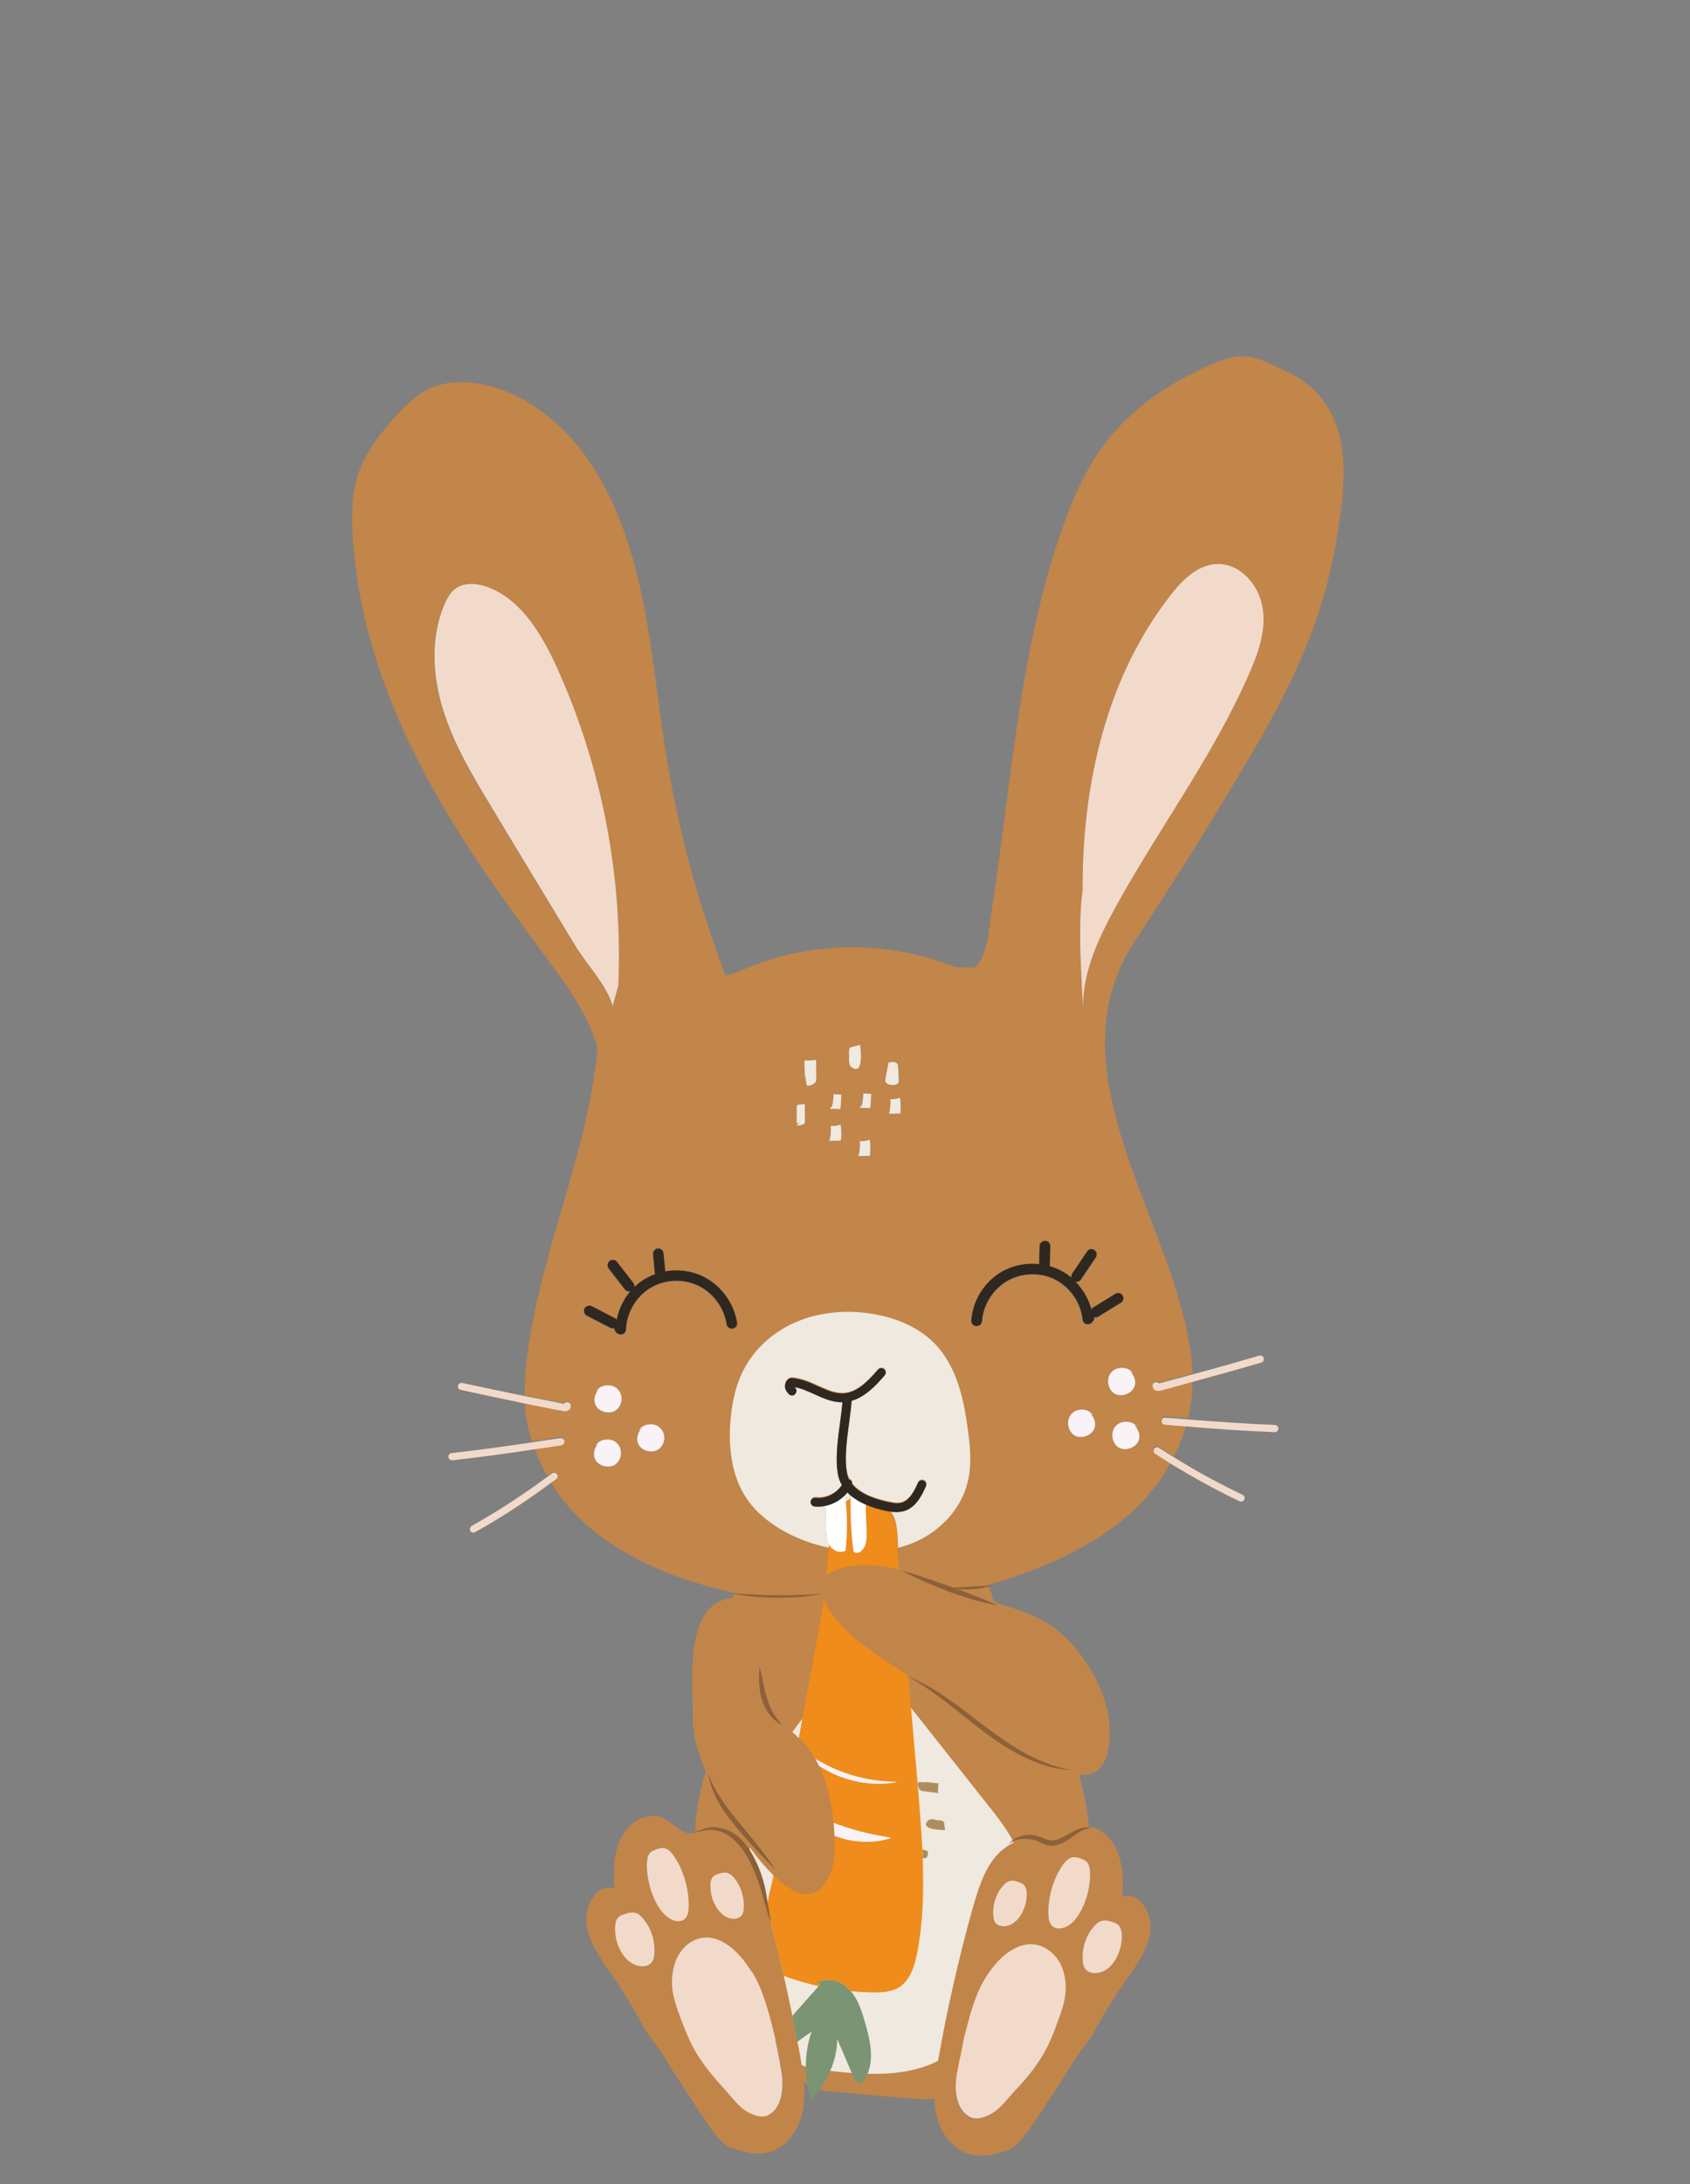 <?xml version="1.0" encoding="utf-8"?>
<!-- Generator: Adobe Illustrator 24.2.0, SVG Export Plug-In . SVG Version: 6.00 Build 0)  -->
<svg version="1.1" id="lapin" xmlns="http://www.w3.org/2000/svg" xmlns:xlink="http://www.w3.org/1999/xlink" x="0px" y="0px"
	 viewBox="0 0 680.3 878.7" style="enable-background:new 0 0 680.3 878.7;" xml:space="preserve">
<rect x="0" y="0" width="680.3" height="878.7" fill="#808080" stroke="none"/>
<style type="text/css">
	.st0{fill:#C2854A;}
	.st1{fill:#EFE9DF;}
	.st2{fill:#F2DACA;}
	.st3{fill:#2E2821;}
	.st4{fill:#F9F2F6;}
	.st5{fill:#AD8D5F;}
	.st6{fill:#EF8C1B;}
	.st7{fill:#7B9473;}
	.st8{fill:#C28549;}
	.st9{fill:#FFFFFF;}
	.st10{fill:#8C6139;}
	.st11{fill:none;}
</style>
<g>
	<path class="st0" d="M317.6,632.7c-5.8,1.1-12.1,2.1-17.3,4.9c-6.6,3.5-5.6,5.9-5.4,12.9c0.4,12.7,1,26.1-3,38.3
		c-5,15.1-11,29.9-12,46c-1.3,20.6,1.9,41.7,11.3,60.1c7.1,14.1,17.6,26.1,27.9,38c2.3,2.6,4.6,5.3,7.8,6.8c2.8,1.4,6,1.7,9.1,1.9
		c9.4,0.8,18.8,1.7,28.2,2.5c4.5,0.4,9.1,0.8,13.6,0.1c6.8-1,13-4.3,18.4-8.5c17.1-13.2,26.4-33.9,33.8-54.1
		c3.5-9.6,6.7-19.3,8-29.4c3.6-28.7-8.9-57-24.1-81.6c-5-8.2-10.4-16.2-13.5-25.3c-1.4-4-2.4-8.3-5.1-11.6
		c-3.8-4.6-10.3-6.1-16.2-6.8C358.5,624.9,337.9,628.8,317.6,632.7z"/>
	<path class="st1" d="M308.9,714.2c-7.6,17.3-8,36.8-7.8,55.7c0.2,19.4,1.5,40.5,14.2,54.9c2.3,2.7,5.1,5.1,8.3,6.4
		c2.8,1.2,5.8,1.5,8.8,1.8c16.1,1.8,33.4,3.2,47.5-5.1c14.1-8.3,21.6-24.6,26.9-40.2c4.5-13.1,8.1-27.6,3.7-40.7
		c-2.6-7.9-7.8-14.5-12.9-20.9c-10-12.6-20-25.3-30-37.9c-7.7-9.8-19.6-19-31.2-10.1C325.2,686.7,314.7,701.3,308.9,714.2z"/>
	<g>
		<g>
			<g>
				<path class="st0" d="M484.8,334.9c27.6-45.6,47.6-76,54.4-125.3c1.3-9.2,2.3-18.6,1.2-27.8c-1.1-9.2-4.7-18.5-11.4-24.9
					c-4.8-4.6-10.9-7.4-16.9-10.2c-3.2-1.5-6.5-2.9-10-3.3c-4.9-0.5-9.8,1.3-14.4,3.2c-16.5,7.1-32,17.5-42.9,31.8
					c-8.1,10.7-13.5,23.2-17.8,35.9c-6,17.5-10.3,35.6-13.7,53.9c-5.9,32.2-9,64.9-14,97.3c-1.1,6.9-1.3,14.7-4.6,20.9
					c-0.5,0.9-1.3,1.9-2.2,2.9c-2.7-0.1-5.3-0.1-8-0.2c-13.9-5.5-28.8-8.3-43.8-8c-13.4,0.3-26.7,3-39.1,8c-1.9,0.8-4.9,1.8-7.9,3.1
					c-0.6,0-1.1,0.1-1.7,0.1c-11-28.8-19.1-58.9-24-89.6c-3.2-20.1-5.1-40.5-9.1-60.5c-4-20-10.3-39.8-21.4-56.2
					c-11.1-16.4-27.6-29.2-46-31.8c-5.9-0.8-12.1-0.6-17.7,1.8c-6.7,2.8-12.1,8.5-17,14.3c-5.2,6.1-10.1,12.8-12.7,20.6
					c-2.4,7.4-2.6,15.5-2.2,23.4c1.6,32.2,11.9,63.4,26.3,91.6c14.3,28.2,32.6,53.7,51.2,78.7c6.1,8.2,12.3,16.5,16.9,25.9
					c1.7,3.6,3,7.2,4.2,11c-3.6,42.1-23.1,82.1-28.3,124.3c-0.6,5.2-1.1,10.4-1,15.6c5.3,1.1,10.6,2.1,15.8,3.1
					c0.2-0.3,0.5-0.5,0.8-0.6c0.8-0.2,1.6,0.2,1.8,1c0.2,0.6,0,1.3-0.4,1.8c-0.5,0.5-1.3,0.8-2,0.8c-0.2,0-0.4,0-0.6-0.1
					c-5.1-1-10.2-2-15.3-3c0.1,2.7,0.4,5.4,0.9,8.1c0.5,2.5,1.1,5,1.9,7.4c3.8-0.6,7.6-1.1,11.3-1.7c0.8-0.1,1.5,0.4,1.7,1.2
					c0.1,0.8-0.4,1.5-1.2,1.7c-3.6,0.6-7.2,1.1-10.8,1.6c1.4,3.8,3.1,7.5,5.2,11.1c0.6-0.4,1.2-0.9,1.8-1.3c0.6-0.5,1.5-0.4,2,0.3
					c0.5,0.6,0.4,1.5-0.3,2c-0.7,0.5-1.4,1-2.1,1.5c1.1,1.7,2.2,3.4,3.4,5.1c16.1,22,44,33.7,70.7,39.5c0.7,0.1,1.3,0.3,2,0.4
					c30.2,6.2,70.6,5,100.3-3.7c0.4-0.1,0.8-0.3,1.3-0.4c26.5-7.9,54.5-20.9,69.2-44.2c0.9-1.5,1.8-3,2.6-4.5
					c-2.1-1.3-4.2-2.6-6.3-4c-0.7-0.4-0.9-1.3-0.4-2c0.4-0.7,1.3-0.9,2-0.4c2,1.3,4.1,2.6,6.1,3.8c2-4,3.7-8.2,4.9-12.5
					c-2.9-0.2-5.8-0.4-8.7-0.7c-0.8-0.1-1.4-0.8-1.3-1.6c0.1-0.8,0.8-1.4,1.6-1.3c3,0.3,6.1,0.5,9.2,0.7c0.6-2.4,1-4.8,1.3-7.3
					c0.3-2.5,0.4-5.1,0.4-7.6c-4.3,1.2-8.5,2.3-12.8,3.5c-0.3,0.1-0.5,0.1-0.8,0.1c-0.6,0-1.3-0.2-1.8-0.6c-0.5-0.5-0.7-1.1-0.5-1.8
					c0.2-0.8,1-1.3,1.7-1.1c0.4,0.1,0.6,0.3,0.9,0.5c4.5-1.2,8.9-2.4,13.4-3.6c-0.3-5.4-1-10.7-2.1-16
					c-9.6-49.4-53.2-107.3-22.2-156.3C463.8,367.9,476.9,347.9,484.8,334.9z M231.3,380.3c-11.2-18.5-22.3-37-33.5-55.4
					c-7.5-12.4-15.1-25-19.4-38.8c-4.4-13.9-5.3-29.5,0.4-42.8c1-2.3,2.3-4.7,4.2-6.2c3.7-2.9,8.9-2.4,13.2-0.8
					c13.6,5,21.8,19,27.9,32.4c18,39.8,26.6,84.1,24.7,127.9l-2.4,8.3C244,395.9,236.1,388.1,231.3,380.3z M249.6,586.8
					c-0.4,0.9-0.9,1.8-1.8,2.4c-2.4,1.7-6.4,0.9-7.9-1.4c-1.5-2.3-0.8-5.4,1.3-7.3l-1.4,1.3c0.9-2.5,5-3.4,7.5-1.9
					C249.8,581.3,250.5,584.3,249.6,586.8z M249.8,565c-0.4,0.9-0.9,1.8-1.8,2.4c-2.4,1.7-6.4,0.9-7.9-1.4c-1.5-2.3-0.8-5.4,1.3-7.3
					L240,560c0.9-2.5,5-3.4,7.5-1.9C250,559.5,250.8,562.5,249.8,565z M267,580.7c-0.4,0.9-0.9,1.8-1.8,2.4
					c-2.4,1.7-6.4,0.9-7.9-1.4c-1.5-2.3-0.8-5.4,1.3-7.3l-1.4,1.3c0.9-2.5,5-3.4,7.5-1.9C267.2,575.2,268,578.2,267,580.7z
					 M294.8,534.6c-1.2,0.2-2.2-0.6-2.4-1.8c-0.9-6.6-5.4-12.7-11.5-15.5c-6-2.8-13.6-2.4-19.3,1c-5.7,3.5-9.5,10-9.7,16.7
					c0,0.7-0.4,1.3-1,1.7c-0.4,0.2-0.7,0.3-1.2,0.3c-0.3,0-0.6-0.1-0.8-0.2c-0.7-0.3-1.4-0.9-1.6-1.7c-0.1-0.2-0.1-0.5-0.1-0.8
					c-0.2,0.1-0.4,0.2-0.6,0.2c-0.3,0-0.7-0.1-1-0.2l-9.5-4.9c-1-0.5-1.4-1.8-0.9-2.9c0.5-1,1.8-1.5,2.9-0.9l9.5,4.9
					c0.2,0.1,0.4,0.3,0.6,0.5c0.8-4.2,2.7-8.1,5.5-11.4c-0.2,0-0.3,0.1-0.5,0.1c-0.6,0-1.3-0.3-1.7-0.8l-6.6-8.5
					c-0.7-0.9-0.5-2.3,0.4-3c0.9-0.7,2.3-0.5,3,0.4l6.6,8.5c0.4,0.5,0.5,1,0.4,1.6c1.3-1.2,2.6-2.3,4.1-3.2c1.4-0.8,2.8-1.5,4.3-2
					c-0.1-0.2-0.1-0.3-0.2-0.5l-0.7-7.5c-0.1-1.2,0.7-2.2,1.9-2.3c1.1-0.1,2.2,0.7,2.3,1.9l0.7,7.3c5-0.9,10.3-0.3,14.9,1.9
					c7.4,3.5,12.7,10.7,13.9,18.8C296.7,533.4,295.9,534.5,294.8,534.6z M324,451.4c0,0.2,0,0.5-0.2,0.7c-0.1,0.2-0.4,0.2-0.6,0.3
					c-0.9,0.3-1.8,0.4-2.7,0.5c0.5-0.4,0.9-0.8,1.4-1.2l-1.2,0.4c0-2.3,0-4.6,0-7c0-0.1,0-0.3,0.5-0.5c0.9-0.1,1.9-0.2,2.8-0.3
					C324,446.7,324,449,324,451.4z M328.5,434.8c-0.4,1.1-1.6,1.6-2.8,1.9c-0.3,0.1-0.7,0.2-0.9-0.1c-0.2-0.2-0.2-0.4-0.2-0.7
					c-0.1-1.1-0.2-2.3-0.4-3.4L324,434c0-2.4-0.1-4.8-0.2-7.3c1.6,0,3.2-0.2,4.8-0.4c0,2.5,0,4.9,0.1,7.4
					C328.7,434.1,328.7,434.5,328.5,434.8z M338.5,458.9c-1.4,0-2.7,0.1-4.1,0.1c-0.2,0-0.4,0-0.5-0.1c0,0,0,0.1,0,0.1v-0.1
					c0,0,0,0,0,0c-0.2-0.1-0.2-0.3,0-0.4l0,0.4c0,0,0,0,0,0c0.6-1.9,0.7-3.9,0.5-5.9c1.4,0.1,2.8-0.1,4-0.6
					C338.7,454.6,338.7,456.8,338.5,458.9z M338.4,445.6c0,0.2,0,0.4-0.2,0.5c-0.1,0.1-0.4,0.1-0.6,0.1c-1.2,0-2.5,0-3.7-0.1l1-1
					c0.4-1.6,0.6-3.3,0.5-5c1.1,0.1,2.2,0.2,3.2,0.2C338.6,442.1,338.5,443.9,338.4,445.6z M342.8,429.5c-1.3-0.9-1-3.2-1-4.5
					c0-0.9-0.3-2.7,0.4-3.4c0.3-0.3,4-1,4-1.2C346.5,421.8,347.8,433,342.8,429.5z M350.2,465c-1.4,0-2.7,0.1-4.1,0.1
					c-0.2,0-0.4,0-0.5-0.1c0,0,0,0.1,0,0.1V465c0,0,0,0,0,0c-0.2-0.1-0.2-0.3,0-0.4l0,0.4c0,0,0,0,0,0c0.6-1.9,0.7-3.9,0.5-5.9
					c1.4,0.1,2.8-0.1,4-0.6C350.4,460.7,350.5,462.8,350.2,465z M350.3,445.1c0,0.2,0,0.3-0.2,0.5c-0.1,0.1-0.4,0.1-0.6,0.1
					c-1.2,0-2.4,0-3.7-0.1l1-1c0.4-1.6,0.6-3.2,0.5-4.9c1.1,0.1,2.1,0.2,3.2,0.2C350.5,441.7,350.4,443.4,350.3,445.1z M356.5,435.1
					c-0.2-0.6,1.3-7.6,1.3-7.6c1.2-0.3,2.8-0.4,3.5,0.5c0.2,0.3,0.2,0.7,0.3,1c0.2,2,0.3,4.1,0.3,6.2
					C361.8,436.9,357.1,437.1,356.5,435.1z M362.4,448c-1.3,0-2.7,0.1-4,0.1c-0.2,0-0.4,0-0.5-0.1c0,0,0,0.1,0,0.1V448c0,0,0,0,0,0
					c-0.2-0.1-0.2-0.3,0-0.4v0.4c0,0,0,0,0,0c0.5-1.9,0.7-3.9,0.5-5.8c1.3,0.1,2.7-0.1,3.9-0.6C362.7,443.7,362.7,445.9,362.4,448z
					 M440.2,575.4c-1.4,2.4-5.4,3.5-7.8,2c-0.9-0.6-1.5-1.4-1.9-2.3c-1.1-2.4-0.6-5.5,1.8-7.1c2.4-1.6,6.6-1,7.6,1.4l-1.5-1.2
					C440.6,570,441.6,573,440.2,575.4z M457.7,574.3l-1.5-1.2c2.2,1.8,3.2,4.9,1.8,7.2c-1.4,2.4-5.4,3.5-7.8,2
					c-0.9-0.6-1.5-1.4-1.9-2.3c-1.1-2.4-0.6-5.5,1.8-7.1C452.5,571.3,456.7,571.9,457.7,574.3z M456,552.6l-1.5-1.2
					c2.2,1.8,3.2,4.9,1.8,7.2c-1.4,2.4-5.4,3.5-7.8,2c-0.9-0.6-1.5-1.4-1.9-2.3c-1.1-2.4-0.6-5.5,1.8-7.1
					C450.8,549.6,454.9,550.2,456,552.6z M448.9,520.7c1-0.6,2.3-0.3,2.9,0.7c0.6,1,0.3,2.3-0.7,2.9l-9.1,5.6
					c-0.3,0.2-0.7,0.3-1.1,0.3c-0.2,0-0.3-0.1-0.5-0.1c0,0.3,0,0.5-0.1,0.8c-0.2,0.8-0.8,1.5-1.5,1.8c-0.6,0.3-1.4,0.3-2,0
					c-0.6-0.3-1-1-1.1-1.6c-0.7-6.6-4.9-12.9-10.8-16c-5.9-3.1-13.5-3-19.3,0.3s-9.9,9.6-10.4,16.3c-0.1,1.1-1,2-2.1,2
					c-0.1,0-0.1,0-0.2,0c-1.2-0.1-2.1-1.1-2-2.3c0.6-8.2,5.4-15.7,12.5-19.7c4.5-2.5,9.7-3.5,14.8-2.9l0.2-7.3c0-1.2,1-2.1,2.2-2.1
					c1.2,0,2.1,1,2.1,2.2l-0.2,7.5c0,0.2-0.1,0.4-0.1,0.5c1.5,0.4,3,1,4.4,1.7c1.6,0.8,3,1.8,4.4,2.9c-0.1-0.5,0-1.1,0.3-1.6l6-8.9
					c0.6-1,2-1.2,2.9-0.6c1,0.7,1.2,2,0.6,3l-6,8.9c-0.4,0.6-1.1,0.9-1.8,0.9c-0.1,0-0.2,0-0.3,0c3,3.1,5.2,6.9,6.3,11
					c0.2-0.2,0.3-0.4,0.6-0.5L448.9,520.7z M436.1,407.7c-0.6-12.6-2.4-34.7-0.3-49.4c-0.2-42.5,9.4-85.3,35.2-118.6
					c4.9-6.3,11.2-12.7,19.2-12.8c9.3-0.2,16.7,8.7,18.1,17.9c1.3,9.2-1.9,18.3-5.7,26.8c-14.6,33.2-36.8,62.5-54.1,94.4
					C441.5,378.9,435.1,393,436.1,407.7z"/>
				<path class="st2" d="M248.9,396.5c1.9-43.8-6.7-88.2-24.7-127.9c-6.1-13.4-14.4-27.4-27.9-32.4c-4.3-1.6-9.6-2-13.2,0.8
					c-2,1.6-3.2,3.9-4.2,6.2c-5.7,13.3-4.8,28.9-0.4,42.8c4.4,13.9,11.9,26.4,19.4,38.8c11.2,18.5,22.3,37,33.5,55.4
					c4.7,7.8,12.6,15.7,15.2,24.5L248.9,396.5z"/>
				<path class="st2" d="M508.3,244.8c-1.3-9.2-8.8-18-18.1-17.9c-8,0.1-14.3,6.5-19.2,12.8c-25.8,33.3-35.4,76-35.2,118.6
					c-2.1,14.7-0.3,36.8,0.3,49.4c-1-14.7,5.4-28.8,12.4-41.7c17.4-31.9,39.5-61.2,54.1-94.4C506.4,263.1,509.7,254,508.3,244.8z"/>
				<path class="st1" d="M323.8,426.7c0.1,2.4,0.1,4.8,0.2,7.3l0.2-1.4c0.1,1.1,0.2,2.3,0.4,3.4c0,0.2,0.1,0.5,0.2,0.7
					c0.2,0.2,0.6,0.1,0.9,0.1c1.1-0.3,2.4-0.8,2.8-1.9c0.1-0.4,0.1-0.7,0.1-1.1c0-2.5,0-4.9-0.1-7.4
					C327,426.6,325.4,426.7,323.8,426.7z"/>
				<path class="st1" d="M320.7,445.1c0,2.3,0,4.6,0,7l1.2-0.4c-0.5,0.4-0.9,0.8-1.4,1.2c0.9-0.1,1.9-0.2,2.7-0.5
					c0.2-0.1,0.4-0.1,0.6-0.3c0.2-0.2,0.2-0.4,0.2-0.7c0-2.4,0-4.8,0-7.2c-0.9,0.1-1.9,0.2-2.8,0.3
					C320.7,444.8,320.7,445,320.7,445.1z"/>
				<path class="st1" d="M346.2,420.3c0,0.2-3.7,0.9-4,1.2c-0.7,0.7-0.4,2.5-0.4,3.4c0,1.2-0.3,3.6,1,4.5
					C347.8,433,346.5,421.8,346.2,420.3z"/>
				<path class="st1" d="M361.8,435.2c0-2.1-0.1-4.1-0.3-6.2c0-0.4-0.1-0.7-0.3-1c-0.6-0.9-2.2-0.8-3.5-0.5c0,0-1.5,7-1.3,7.6
					C357.1,437.1,361.8,436.9,361.8,435.2z"/>
				<path class="st1" d="M346.9,444.7l-1,1c1.2,0,2.4,0,3.7,0.1c0.2,0,0.4,0,0.6-0.1c0.1-0.1,0.1-0.3,0.2-0.5
					c0.1-1.7,0.2-3.4,0.3-5.1c-1.1-0.1-2.1-0.2-3.2-0.2C347.5,441.4,347.3,443.1,346.9,444.7z"/>
				<path class="st1" d="M334.9,445.1l-1,1c1.2,0,2.5,0,3.7,0.1c0.2,0,0.4,0,0.6-0.1c0.1-0.1,0.2-0.3,0.2-0.5
					c0.1-1.7,0.2-3.5,0.3-5.2c-1.1-0.1-2.2-0.2-3.2-0.2C335.5,441.8,335.4,443.5,334.9,445.1z"/>
				<path class="st1" d="M333.8,458.9C333.8,458.9,333.8,458.9,333.8,458.9l0-0.4C333.6,458.6,333.6,458.8,333.8,458.9z"/>
				<path class="st1" d="M333.8,459.1c0,0,0-0.1,0-0.1c0,0,0,0,0,0V459.1z"/>
				<path class="st1" d="M334.4,453c0.2,2,0,4-0.5,5.9c0.2,0.1,0.3,0.1,0.5,0.1c1.4,0,2.7-0.1,4.1-0.1c0.3-2.2,0.2-4.3-0.1-6.5
					C337.1,452.9,335.7,453.1,334.4,453z"/>
				<path class="st1" d="M345.5,465C345.5,465,345.6,465,345.5,465l0-0.4C345.4,464.7,345.4,464.9,345.5,465z"/>
				<path class="st1" d="M345.6,465.1c0,0,0-0.1,0-0.1c0,0,0,0,0,0V465.1z"/>
				<path class="st1" d="M346.1,459.1c0.2,2,0,4-0.5,5.9c0.2,0.1,0.3,0.1,0.5,0.1c1.4,0,2.7-0.1,4.1-0.1c0.3-2.2,0.2-4.3-0.1-6.5
					C348.9,459,347.4,459.2,346.1,459.1z"/>
				<path class="st1" d="M358.4,442.2c0.2,1.9,0,3.9-0.5,5.8c0.1,0.1,0.3,0.1,0.5,0.1c1.3,0,2.7-0.1,4-0.1c0.3-2.1,0.2-4.3-0.1-6.4
					C361.1,442.1,359.8,442.3,358.4,442.2z"/>
				<path class="st1" d="M357.9,448C357.9,448,357.9,448,357.9,448l0-0.4C357.7,447.7,357.7,447.9,357.9,448z"/>
				<path class="st1" d="M357.9,448.1c0,0,0-0.1,0-0.1c0,0,0,0,0,0V448.1z"/>
				<path class="st1" d="M332.5,614.2c0-2.4-0.1-4.8-0.1-7.2l-0.2-1.4c-0.9,0.2-1.7,0.3-2.6,0.3c-0.6,0-1.1,0-1.7-0.1
					c-1-0.1-1.7-1-1.5-2c0.1-1,1.1-1.7,2-1.5c4.1,0.5,8.4-1.6,10.6-5.1c-0.6-1.2-1.2-2.4-1.5-3.7c-1.4-6.4-0.3-14.3,0.8-21.9
					c0.4-2.7,0.7-5.3,0.9-7.7c-0.1,0-0.2,0-0.2,0c-4,0-7.7-1.7-11.2-3.3c-2.7-1.2-5.2-2.4-7.9-2.8c0.1,0.1,0.2,0.3,0.3,0.4
					c0.7,0.7,0.6,1.8-0.1,2.5c-0.7,0.7-1.8,0.6-2.5-0.1c-0.5-0.6-1.3-1.4-1.5-2.6c-0.2-0.9,0.1-2,0.7-2.8c0.5-0.6,1.1-1,1.9-1.1
					c4,0.3,7.4,1.8,10.6,3.3c3.6,1.6,7,3.2,10.6,2.9c5.3-0.4,9.6-4.9,13.6-9.5c0.6-0.7,1.8-0.8,2.5-0.2c0.7,0.6,0.8,1.8,0.2,2.5
					c-3.8,4.4-8,8.7-13.3,10.2c-0.2,2.7-0.6,5.6-1,8.7c-1,7.3-2,14.9-0.8,20.7c0.2,0.8,0.5,1.6,0.8,2.3c0.1,0,0.1,0,0.2,0
					c0.7,0.3,1.1,1.1,1,1.8c3.4,4.3,9.9,6.4,15.5,7.4c1.4,0.3,3,0.5,4.4,0.1c3.2-0.9,5.1-4.6,6.6-8c0.4-0.9,1.5-1.3,2.3-0.9
					c0.9,0.4,1.3,1.4,0.9,2.3c-1.3,3-3.8,8.6-8.9,10c-0.9,0.2-1.8,0.3-2.6,0.3c-1.1,0-2.1-0.2-3.1-0.3c0.9,1.1,1.6,2.3,2.1,3.8
					c1,3.4,1.1,7.4,1.2,11.2c2.5-0.6,4.9-1.4,7.1-2.4c10-4.5,18.3-13.2,20.9-23.9c1.7-6.7,1.1-13.7,0.2-20.5
					c-1.6-12.7-4.5-26.2-13.5-35.4c-6.6-6.7-15.7-10.4-25-11.9c-9.7-1.6-19.9-0.9-29.1,2.6c-9.2,3.5-17.3,10.1-22.1,18.7
					c-3.8,6.7-5.4,14.4-6,22.1c-0.9,11.8,0.9,24.4,8.5,33.5c7.2,8.6,18.8,14.6,31.2,17.2c0.1-0.6,0.1-1.2,0.2-1.8
					C332.6,619.2,332.5,616.7,332.5,614.2z"/>
				<path class="st1" d="M341.1,600.3c-0.3,0.4-0.6,0.7-0.9,1c0.1,1,0.2,1.9,0.3,2.9c0.6-0.4,1.2-0.9,1.8-1.3c0-0.5,0-1,0-1.4
					C342,601.1,341.5,600.7,341.1,600.3z"/>
				<path class="st3" d="M439.3,526.7c-1.1-4.1-3.3-7.9-6.3-11c0.1,0,0.2,0,0.3,0c0.7,0,1.4-0.3,1.8-0.9l6-8.9c0.7-1,0.4-2.3-0.6-3
					c-1-0.7-2.3-0.4-2.9,0.6l-6,8.9c-0.3,0.5-0.4,1.1-0.3,1.6c-1.3-1.1-2.8-2.1-4.4-2.9c-1.4-0.7-2.9-1.3-4.4-1.7
					c0.1-0.2,0.1-0.3,0.1-0.5l0.2-7.5c0-1.2-0.9-2.2-2.1-2.2c-1.1,0-2.2,0.9-2.2,2.1l-0.2,7.3c-5.1-0.6-10.3,0.4-14.8,2.9
					c-7.1,4-11.9,11.5-12.5,19.7c-0.1,1.2,0.8,2.2,2,2.3c0,0,0.1,0,0.2,0c1.1,0,2-0.9,2.1-2c0.5-6.6,4.5-13,10.4-16.3
					s13.4-3.4,19.3-0.3c5.9,3.1,10.2,9.4,10.8,16c0.1,0.7,0.5,1.3,1.1,1.6c0.6,0.3,1.4,0.4,2,0c0.7-0.4,1.3-1,1.5-1.8
					c0.1-0.3,0.1-0.5,0.1-0.8c0.2,0,0.3,0.1,0.5,0.1c0.4,0,0.8-0.1,1.1-0.3l9.1-5.6c1-0.6,1.3-1.9,0.7-2.9c-0.6-1-1.9-1.3-2.9-0.7
					l-9.1,5.6C439.6,526.4,439.4,526.5,439.3,526.7z"/>
				<path class="st3" d="M282.7,513.4c-4.7-2.2-9.9-2.8-14.9-1.9l-0.7-7.3c-0.1-1.2-1.2-2-2.3-1.9c-1.2,0.1-2,1.2-1.9,2.3l0.7,7.5
					c0,0.2,0.1,0.4,0.2,0.5c-1.5,0.5-2.9,1.2-4.3,2c-1.5,0.9-2.9,2-4.1,3.2c0.1-0.5-0.1-1.1-0.4-1.6l-6.6-8.5
					c-0.7-0.9-2.1-1.1-3-0.4c-0.9,0.7-1.1,2.1-0.4,3l6.6,8.5c0.4,0.5,1.1,0.8,1.7,0.8c0.2,0,0.3,0,0.5-0.1
					c-2.8,3.2-4.7,7.2-5.5,11.4c-0.2-0.2-0.4-0.4-0.6-0.5l-9.5-4.9c-1-0.5-2.3-0.1-2.9,0.9c-0.5,1-0.1,2.3,0.9,2.9l9.5,4.9
					c0.3,0.2,0.7,0.2,1,0.2c0.2,0,0.4-0.1,0.6-0.2c0,0.3,0,0.5,0.1,0.8c0.3,0.8,0.9,1.4,1.6,1.7c0.3,0.1,0.5,0.2,0.8,0.2
					c0.4,0,0.8-0.1,1.2-0.3c0.6-0.4,1-1,1-1.7c0.2-6.7,4-13.2,9.7-16.7c5.7-3.5,13.2-3.9,19.3-1c6,2.8,10.5,8.9,11.5,15.5
					c0.2,1.2,1.2,2,2.4,1.8c1.2-0.2,2-1.2,1.8-2.4C295.4,524.1,290.1,516.9,282.7,513.4z"/>
				<path class="st4" d="M264.7,573.7c-2.5-1.4-6.6-0.5-7.5,1.9l1.4-1.3c-2.1,2-2.8,5.1-1.3,7.3c1.5,2.3,5.6,3.2,7.9,1.4
					c0.9-0.6,1.4-1.5,1.8-2.4C268,578.2,267.2,575.2,264.7,573.7z"/>
				<path class="st4" d="M247.5,558c-2.5-1.4-6.6-0.5-7.5,1.9l1.4-1.3c-2.1,2-2.8,5.1-1.3,7.3c1.5,2.3,5.6,3.2,7.9,1.4
					c0.9-0.6,1.4-1.5,1.8-2.4C250.8,562.5,250,559.5,247.5,558z"/>
				<path class="st4" d="M247.3,579.8c-2.5-1.4-6.6-0.5-7.5,1.9l1.4-1.3c-2.1,2-2.8,5.1-1.3,7.3c1.5,2.3,5.6,3.2,7.9,1.4
					c0.9-0.6,1.4-1.5,1.8-2.4C250.5,584.3,249.8,581.3,247.3,579.8z"/>
				<path class="st2" d="M227.3,567.8c0.7,0,1.5-0.2,2-0.8c0.4-0.5,0.6-1.1,0.4-1.8c-0.2-0.8-1-1.2-1.8-1c-0.4,0.1-0.7,0.3-0.8,0.6
					c-5.2-1-10.5-2.1-15.8-3.1c-8.4-1.7-16.8-3.5-25.2-5.3c-0.8-0.2-1.6,0.3-1.7,1.1c-0.2,0.8,0.3,1.6,1.1,1.7
					c8.6,1.9,17.3,3.7,25.9,5.5c5.1,1,10.2,2.1,15.3,3C226.9,567.8,227.1,567.8,227.3,567.8z"/>
				<path class="st2" d="M227.2,579.8c-0.1-0.8-0.9-1.3-1.7-1.2c-3.7,0.6-7.5,1.1-11.3,1.7c-10.8,1.6-21.6,3.1-32.4,4.3
					c-0.8,0.1-1.4,0.8-1.3,1.6c0.1,0.7,0.7,1.3,1.4,1.3c0.1,0,0.1,0,0.2,0c11-1.2,22-2.7,33-4.4c3.6-0.5,7.2-1,10.8-1.6
					C226.7,581.3,227.3,580.6,227.2,579.8z"/>
				<path class="st2" d="M224.2,593.1c-0.5-0.6-1.4-0.8-2-0.3c-0.6,0.5-1.2,0.9-1.8,1.3c-9.7,7.2-20,13.9-30.5,19.8
					c-0.7,0.4-0.9,1.3-0.6,2c0.3,0.5,0.8,0.7,1.3,0.7c0.2,0,0.5-0.1,0.7-0.2c10.6-5.9,20.8-12.6,30.6-19.9c0.7-0.5,1.4-1,2.1-1.5
					C224.5,594.6,224.7,593.7,224.2,593.1z"/>
				<path class="st4" d="M438.4,568.2l1.5,1.2c-1.1-2.4-5.2-3-7.6-1.4c-2.4,1.6-2.9,4.7-1.8,7.1c0.4,0.9,1,1.7,1.9,2.3
					c2.5,1.6,6.4,0.4,7.8-2C441.6,573,440.6,570,438.4,568.2z"/>
				<path class="st4" d="M448.4,551.2c-2.4,1.6-2.9,4.7-1.8,7.1c0.4,0.9,1,1.7,1.9,2.3c2.5,1.6,6.4,0.4,7.8-2
					c1.4-2.4,0.4-5.4-1.8-7.2l1.5,1.2C454.9,550.2,450.8,549.6,448.4,551.2z"/>
				<path class="st4" d="M450.1,572.9c-2.4,1.6-2.9,4.7-1.8,7.1c0.4,0.9,1,1.7,1.9,2.3c2.5,1.6,6.4,0.4,7.8-2
					c1.4-2.4,0.4-5.4-1.8-7.2l1.5,1.2C456.7,571.9,452.5,571.3,450.1,572.9z"/>
				<path class="st2" d="M465.7,556.1c-0.8-0.1-1.6,0.3-1.7,1.1c-0.1,0.7,0.1,1.3,0.5,1.8c0.5,0.5,1.2,0.6,1.8,0.6
					c0.3,0,0.6,0,0.8-0.1c4.3-1.1,8.5-2.3,12.8-3.5c9.3-2.5,18.6-5.1,27.8-7.8c0.8-0.2,1.2-1,1-1.8c-0.2-0.8-1-1.2-1.8-1
					c-8.9,2.6-17.9,5.2-27,7.6c-4.4,1.2-8.9,2.4-13.4,3.6C466.4,556.4,466.1,556.2,465.7,556.1z"/>
				<path class="st2" d="M467.6,571.6c-0.1,0.8,0.5,1.5,1.3,1.6c2.9,0.3,5.8,0.5,8.7,0.7c11.8,1,23.6,1.8,35.4,2.3c0,0,0,0,0.1,0
					c0.8,0,1.4-0.6,1.5-1.4c0-0.8-0.6-1.5-1.4-1.5c-11.6-0.5-23.2-1.3-34.8-2.2c-3.1-0.3-6.1-0.5-9.2-0.7
					C468.4,570.2,467.7,570.8,467.6,571.6z"/>
				<path class="st2" d="M464.6,582.9c-0.4,0.7-0.2,1.6,0.4,2c2.1,1.4,4.2,2.7,6.3,4c9,5.5,18.2,10.6,27.7,15.1
					c0.2,0.1,0.4,0.1,0.6,0.1c0.5,0,1.1-0.3,1.3-0.8c0.3-0.7,0-1.6-0.7-1.9c-9.4-4.5-18.7-9.5-27.6-15.1c-2.1-1.3-4.1-2.5-6.1-3.8
					C466,582.1,465.1,582.3,464.6,582.9z"/>
				<path class="st5" d="M370.7,720.4c0.3,0.1,0.6,0.2,0.9,0.2c2,0.3,4,0.5,6,0.8c0-1.3,0-2.6,0.2-3.9c-2-0.2-3.9-0.4-5.9-0.7
					l1.1,0.3c-0.9,0-1.9-0.1-2.8-0.1c-0.2,0-0.4,0-0.6,0.1c-0.2,0.2-0.2,0.5-0.1,0.7C369.6,718.9,369.9,720,370.7,720.4z"/>
				<path class="st5" d="M373.5,732.5c-3.4,3.7,5.8,3.8,7,3.8c-0.2,0-0.3-3.1-0.6-3.3c-0.5-0.7-2-0.6-2.7-0.7
					C376.2,732,374.4,731.5,373.5,732.5z"/>
				<path class="st5" d="M372.7,747.5c0.8-0.4,0.9-1.7,0.8-2.7c0,0-1-0.4-2.2-0.8c0.1,1.2,0.1,2.4,0.1,3.6c0.2,0,0.3,0,0.5,0
					C372.1,747.6,372.4,747.7,372.7,747.5z"/>
				<path class="st6" d="M328.9,659.5c-5.9,31.7-11.7,63.3-17.5,95c-0.8,4.4-2.6,9.5-2.6,14c2.4,8.8,4.6,17.6,6.7,26.4
					c0.2,0.1,0.5,0.2,0.7,0.3c4.4,1.6,9,2.9,13.5,3.9c0.2-0.3,0.5-0.5,0.7-0.8l-1.7-0.2c3.9-2.9,9.8-1.2,13.2,2.3
					c0.2,0.2,0.4,0.5,0.6,0.7c3,0.3,6.1,0.4,9.1,0.5c3.7,0,7.6-0.2,10.7-2.3c4.3-3,6-8.8,7-14.1c2.3-12.3,2.6-24.9,2.1-37.5
					c0-1.2-0.1-2.4-0.1-3.6c-0.4-8-1.1-16-1.7-23.9l-3-34.7l-1-11.4c-3.2-2.1-6.3-4.1-9.5-6.2c-9.7-6.5-19.5-13.7-24.5-24.1
					c0,0.3-0.1,0.7-0.2,1c-0.2,1.6-0.4,3.3-0.7,4.9C330.7,649.7,328.9,659.5,328.9,659.5z M340,713.3c3.3,1.2,6.8,2.1,10.2,2.7
					c3.5,0.6,7.1,0.9,10.7,1c-3.5,0.7-7.2,0.9-10.9,0.5c-3.6-0.3-7.2-1.1-10.7-2.3c-3.4-1.2-6.8-2.9-9.8-4.9c-3-2-5.8-4.4-8.1-7.2
					c2.9,2.2,5.8,4.2,8.9,6C333.4,710.7,336.6,712.2,340,713.3z"/>
				<path class="st6" d="M361.9,631.6c-0.1-1.5-0.2-2.9-0.4-4.4c-0.1-1.3-0.2-2.7-0.2-4.1c-0.1-3.8-0.1-7.9-1.2-11.2
					c-0.5-1.6-1.2-2.8-2.1-3.8c-0.1,0-0.2,0-0.3,0c-3.7-0.7-6.9-1.7-9.6-2.9c0.1,0.1,0.2,0.2,0.4,0.3l-0.1,1.9
					c0.1,2.4,0.2,4.8,0.3,7.2c0.1,2.5,0.2,5.2-0.6,7.4c-0.8,2.2-3,3.7-4.6,2.4c-1-7.1-1.3-14.3-1.2-21.4c-0.7,0.4-1.3,0.9-1.8,1.3
					c0.6,6.5,0.5,13-0.1,19.4c-2.1,1.4-5.2,0.1-6.5-2.1c-0.1-0.1-0.1-0.2-0.1-0.3c-0.1,0.6-0.1,1.2-0.2,1.8c-0.4,3.6-0.7,7.2-1,10.7
					c0.9-0.7,2-1.3,3.1-1.7C343.5,628.8,352.6,629.4,361.9,631.6z"/>
				<path class="st7" d="M337,820.3c2.1,4.8,4.1,9.6,6.2,14.5c0.2,0.4,0.4,0.8,0.5,1.2c0.4,0.9,0.9,1.9,1.9,2.1
					c1.1,0.2,2-0.7,2.6-1.7c0.3-0.4,0.5-0.9,0.7-1.4c3.2-6.5,1.3-14.6-0.8-21.7c-1.3-4.4-2.7-8.9-5.7-12.3c-0.2-0.2-0.4-0.5-0.6-0.7
					c-3.4-3.5-9.2-5.1-13.2-2.3l1.7,0.2c-0.2,0.3-0.5,0.5-0.7,0.8c-3.6,4-7.1,8.1-10.7,12.1c0.7,3.5,1.4,6.9,2,10.4
					c1.9-1.4,3.9-2.8,5.8-4.1c-1.6,4.6-2.4,9.6-2.3,14.5c0,3.4,0.5,6.8,1.4,10.2c0.2,0.9,0.5,1.7,0.7,2.6c0.7-0.7,1.4-1.5,2-2.2
					c2.2-2.6,4.1-5.5,5.4-8.7C335.9,829.5,337,824.9,337,820.3z"/>
				<path class="st4" d="M326.9,733.6c3,2.3,6.4,4,9.9,5.3c3.5,1.3,7.3,2,11,2.1c3.7,0.1,7.5-0.3,11-1.6c-3.7-0.7-7.1-1.3-10.5-2.1
					c-3.4-0.8-6.7-1.8-9.9-2.9c-3.2-1.1-6.4-2.5-9.5-4c-2.6-1.2-5.2-2.6-7.8-4.1c0.1,0.6,0.1,1.2,0.2,1.8
					C322.9,730.2,324.8,732,326.9,733.6z"/>
				<path class="st4" d="M321.4,703c2.3,2.8,5.1,5.2,8.1,7.2c3,2,6.3,3.7,9.8,4.9c3.5,1.2,7.1,2,10.7,2.3c3.6,0.3,7.3,0.2,10.9-0.5
					c-3.6-0.1-7.2-0.4-10.7-1c-3.5-0.6-6.9-1.5-10.2-2.7c-3.3-1.2-6.6-2.6-9.6-4.4C327.2,707.2,324.3,705.2,321.4,703z"/>
				<path class="st8" d="M308.3,751.3c9.5,10.5,19.8,16.5,25.8,2.9c1.6-3.7,1.9-7.9,1.9-12c0-4.9-0.4-10-1.2-14.9
					c-0.1-0.6-0.2-1.2-0.3-1.7c-0.8-4.1-1.8-8.1-3.4-11.9c-1.1-2.7-2.4-5.4-3.9-7.9c0-0.1-0.1-0.1-0.1-0.2
					c-5.4-8.4-18.3-15-21.6-24.3c-3-8.7,2.7-17,3.3-25.6c0.4-6.2-2.6-10.1-6.8-11.9c-3.6-1.5-8-1.4-12,0.3
					c-14.6,6.3-10.8,35.2-11.1,47.3c-0.1,5.2,1.3,11.4,3.9,18c1,2.6,2.8,6.7,5.2,11.4C290.4,725.8,298.9,740.8,308.3,751.3z"/>
				<path class="st8" d="M387.9,640.3c-8.2-3.2-17.2-6.7-26-8.8c-9.3-2.2-18.4-2.7-26.2,0.5c-1.1,0.4-2.1,1-3.1,1.7
					c-1.2,0.9-2.2,2.1-2.5,3.6c-0.4,1.7,0.2,3.5,0.9,5.2c0.2,0.4,0.4,0.7,0.6,1.1c5,10.4,14.9,17.7,24.5,24.1
					c3.1,2.1,6.3,4.1,9.5,6.2c14.8,9.6,30,18.8,45.5,27.3c6.8,3.8,15.7,12.5,24.1,12.9c0.4,0,0.9,0,1.3,0
					c11.5-0.7,10.9-17.2,9.4-25.2c-2.2-12.2-12.2-27.8-22.5-34.7c-6.4-4.3-13.9-6.7-21.2-9c-0.2-0.1-0.4-0.1-0.6-0.2
					C397.3,644,392.7,642.2,387.9,640.3z"/>
				<path class="st9" d="M332.2,605.7l0.2,1.4c0,2.4,0.1,4.8,0.1,7.2c0,2.4,0.2,5,1.3,7.1c0.1,0.1,0.1,0.2,0.1,0.3
					c1.3,2.2,4.4,3.5,6.5,2.1c0.7-6.5,0.7-13,0.1-19.4c-0.1-1-0.2-2-0.3-2.9C338.1,603.5,335.2,605.1,332.2,605.7z"/>
				<path class="st9" d="M342.4,602.9c-0.1,7.2,0.2,14.4,1.2,21.4c1.6,1.3,3.7-0.2,4.6-2.4c0.8-2.2,0.7-4.9,0.6-7.4
					c-0.1-2.4-0.2-4.8-0.3-7.2l0.1-1.9c-0.1-0.1-0.2-0.2-0.4-0.3c-2.3-1-4.2-2.2-5.7-3.5C342.4,602,342.4,602.4,342.4,602.9z"/>
				<path class="st3" d="M363.8,608c5.1-1.4,7.6-7,8.9-10c0.4-0.9,0-1.9-0.9-2.3c-0.9-0.4-1.9,0-2.3,0.9c-1.5,3.4-3.4,7.1-6.6,8
					c-1.4,0.4-3,0.2-4.4-0.1c-5.6-1.1-12.1-3.2-15.5-7.4c0.1-0.7-0.3-1.5-1-1.8c-0.1,0-0.1,0-0.2,0c-0.4-0.7-0.6-1.5-0.8-2.3
					c-1.2-5.8-0.2-13.4,0.8-20.7c0.4-3.1,0.8-6,1-8.7c5.3-1.5,9.5-5.8,13.3-10.2c0.6-0.7,0.6-1.9-0.2-2.5c-0.7-0.6-1.9-0.6-2.5,0.2
					c-4,4.6-8.3,9.1-13.6,9.5c-3.6,0.3-7-1.3-10.6-2.9c-3.3-1.5-6.6-3-10.6-3.3c-0.7,0.1-1.4,0.4-1.9,1.1c-0.6,0.7-0.8,1.8-0.7,2.8
					c0.2,1.2,1,2,1.5,2.6c0.7,0.7,1.8,0.8,2.5,0.1c0.7-0.7,0.8-1.8,0.1-2.5c-0.1-0.1-0.2-0.2-0.3-0.4c2.6,0.4,5.2,1.6,7.9,2.8
					c3.5,1.6,7.2,3.3,11.2,3.3c0.1,0,0.2,0,0.2,0c-0.2,2.4-0.5,5-0.9,7.7c-1,7.6-2.1,15.6-0.8,21.9c0.3,1.3,0.8,2.5,1.5,3.7
					c-2.2,3.4-6.5,5.6-10.6,5.1c-0.9-0.1-1.9,0.6-2,1.5c-0.1,1,0.6,1.9,1.5,2c0.6,0.1,1.1,0.1,1.7,0.1c0.9,0,1.8-0.1,2.6-0.3
					c3.1-0.6,5.9-2.1,8.1-4.4c0.3-0.3,0.6-0.7,0.9-1c0.4,0.4,0.9,0.8,1.3,1.2c1.6,1.3,3.5,2.5,5.7,3.5c2.7,1.2,5.9,2.2,9.6,2.9
					c0.1,0,0.2,0,0.3,0c1,0.2,2,0.3,3.1,0.3C362.1,608.3,363,608.2,363.8,608z"/>
				<path class="st8" d="M322.1,827c-0.3-1.8-0.7-3.7-1.1-5.5c-0.7-3.5-1.3-6.9-2-10.4c-1.1-5.4-2.3-10.8-3.5-16.2
					c-2-8.9-4.3-17.7-6.7-26.4c-0.3-1.2-0.6-2.5-1-3.7c-0.3-1.1-0.6-2.1-0.9-3.2c-1.8-6-3.9-12-7.4-16.9c-3.9-5.4-10.1-9.3-15.9-8.5
					c-0.4,0.1-0.7,0.1-1.1,0.2c-1.6,0.4-3.1,1.2-4.8,1.2c-3-0.1-5.4-2.6-8-4.5c-0.5-0.4-1.1-0.8-1.6-1.1c-6.1-3.5-13.6-0.1-17.3,6
					c-3.7,6.1-4.2,14.2-3.4,21.8c-6.6-2.3-12.2,6.3-11.3,14c0.9,7.7,5.7,14.2,10,20.4c3.2,4.6,6.3,9.4,9.1,14.3
					c2.5,4.3,4.6,8.8,7.6,12.5c3.6,4.4,6.5,9.9,9.7,14.7c2.8,4.3,5.6,8.6,8.4,12.9c0.5,0.8,1,1.6,1.6,2.4c1.6,2.5,3.3,5,5.1,7.3
					c1.5,1.8,3.2,3.9,5.1,5.1c1.3,0.8,3,1.1,4.5,1.6c3.3,1.1,6.8,1.7,10.1,1.3c7.3-0.8,12.4-6.4,15-13.9c1.2-3.4,1.5-7,1.5-10.8
					c0-3.4-0.4-6.9-1-10.3C322.6,830,322.3,828.5,322.1,827z M287.3,754.9c0.5-0.4,1.1-0.7,1.7-0.9c1.4-0.5,3-1,4.4-0.3
					c0.8,0.3,1.5,1,2.1,1.7c3,3.5,4.5,8.6,3.9,13.3c-0.5,3.7-4.4,3.9-7,2.5c-1.9-1-3.4-2.8-4.5-4.8c-1.2-2.3-1.8-4.9-1.8-7.4
					C286,757.4,286.3,755.8,287.3,754.9z M263.4,787.3c-0.6,4.3-5.2,4.6-8.3,3c-2.2-1.1-4-3.2-5.3-5.6c-1.4-2.7-2.1-5.7-2.1-8.7
					c0-1.8,0.3-3.6,1.5-4.7c0.6-0.5,1.3-0.8,2-1c1.7-0.6,3.5-1.2,5.3-0.4c0.9,0.4,1.7,1.1,2.4,1.9
					C262.4,775.8,264.2,781.9,263.4,787.3z M263.2,763.5c-1.6-3.7-2.6-7.8-2.8-11.9c-0.1-2.3,0.1-4.9,1.2-6.2c0.5-0.7,1.2-1,1.9-1.2
					c1.7-0.7,3.5-1.3,5.3-0.2c1,0.6,1.8,1.7,2.6,2.8c3.9,5.7,6.2,13.9,5.8,21.2c-0.3,5.7-5,5.8-8.2,3.4
					C266.6,769.8,264.6,766.8,263.2,763.5z M309.5,850.8c-1.7,0.9-3.7,0.7-5.5,0.1c-5.7-1.8-8.6-6.5-12.7-11
					c-4.5-4.9-8.8-10-12.1-16.1c-2-3.8-3.6-7.8-5.1-11.9c-1.4-3.7-2.8-7.5-3.3-11.4c-0.7-5,0.2-10.2,2.6-14.3
					c2.4-4,6.5-6.8,10.8-6.8c5.7-0.1,11.1,4,15.1,9c2.2,2.8,4.1,5.8,5.7,9.1c2,4.3,3.4,8.8,4.7,13.4c2,7.3,3.7,14.6,5,22.1
					C315.7,839.5,315.2,847.7,309.5,850.8z"/>
				<path class="st2" d="M256.4,769.8c-1.7-0.7-3.6-0.2-5.3,0.4c-0.7,0.3-1.4,0.5-2,1c-1.2,1.1-1.5,2.9-1.5,4.7c0,3,0.7,6.1,2.1,8.7
					c1.2,2.4,3,4.5,5.3,5.6c3.1,1.6,7.7,1.3,8.3-3c0.8-5.5-1-11.5-4.6-15.5C258.1,771,257.3,770.2,256.4,769.8z"/>
				<path class="st2" d="M277.2,768.1c0.4-7.3-1.9-15.5-5.8-21.2c-0.8-1.1-1.6-2.2-2.6-2.8c-1.8-1.1-3.6-0.5-5.3,0.2
					c-0.7,0.3-1.4,0.6-1.9,1.2c-1.1,1.3-1.3,3.8-1.2,6.2c0.2,4,1.2,8.2,2.8,11.9c1.4,3.3,3.4,6.2,5.8,7.9
					C272.2,773.8,276.9,773.8,277.2,768.1z"/>
				<path class="st2" d="M292.3,771.2c2.6,1.4,6.5,1.1,7-2.5c0.6-4.7-0.9-9.8-3.9-13.3c-0.6-0.7-1.3-1.3-2.1-1.7
					c-1.5-0.6-3-0.2-4.4,0.3c-0.6,0.2-1.2,0.4-1.7,0.9c-1,0.9-1.3,2.5-1.2,4c0,2.6,0.6,5.2,1.8,7.4
					C288.9,768.4,290.4,770.2,292.3,771.2z"/>
				<path class="st2" d="M309.6,811c-1.3-4.6-2.7-9.2-4.7-13.4c-1.6-3.3-3.5-6.3-5.7-9.1c-4-5-9.4-9.1-15.1-9
					c-4.4,0.1-8.4,2.8-10.8,6.8c-2.4,4-3.2,9.2-2.6,14.3c0.5,3.9,1.9,7.7,3.3,11.4c1.5,4.1,3.1,8.1,5.1,11.9
					c3.3,6,7.6,11.2,12.1,16.1c4.1,4.5,7,9.2,12.7,11c1.9,0.6,3.9,0.8,5.5-0.1c5.6-3.1,6.2-11.3,5.1-17.8
					C313.3,825.6,311.6,818.2,309.6,811z"/>
				<path class="st8" d="M431,736c-3.2,1.8-6,5.3-9.6,5.4c-1.7,0-3.2-0.7-4.8-1.1c-3.4-0.9-7,0-10.2,1.9c-2.5,1.5-4.9,3.6-6.7,6.1
					c-4.1,5.6-6.2,12.7-8.2,19.6c-5.6,20-10.2,40.3-13.8,60.7c-0.2,1.1-0.4,2.3-0.6,3.4c-0.6,4-1.1,8-1,11.9
					c0.1,3.3,0.5,6.5,1.6,9.6c2.6,7.4,7.8,12.8,15.1,13.7c3.4,0.4,6.8-0.2,10.1-1.3c1.4-0.5,3.1-0.8,4.4-1.6c1.9-1.2,3.6-3.2,5-5
					c1.8-2.2,3.5-4.6,5.1-7.1c0.5-0.8,1-1.6,1.5-2.3c2.8-4.2,5.5-8.4,8.3-12.6c3.1-4.7,6-10.1,9.5-14.4c3-3.6,5.1-8,7.5-12.2
					c2.8-4.8,5.8-9.4,9-14c4.3-6.1,9.1-12.4,9.9-19.9c0.8-7.5-4.9-15.9-11.4-13.7c0.7-7.4,0.2-15.3-3.5-21.3
					c-2.4-3.9-6.5-6.7-10.8-7.1C435.3,734.5,433,734.9,431,736z M403.8,758.7c0.6-0.7,1.3-1.3,2-1.6c1.4-0.6,3-0.2,4.4,0.3
					c0.6,0.2,1.2,0.4,1.7,0.9c1,0.9,1.3,2.5,1.3,3.9c0,2.5-0.6,5.1-1.8,7.3c-1,2-2.6,3.7-4.4,4.7c-2.6,1.3-6.5,1.1-7-2.5
					C399.3,767.1,400.8,762.1,403.8,758.7z M428.7,802.9c-0.5,3.8-1.8,7.5-3.2,11.1c-1.5,3.9-3,7.9-5,11.6
					c-3.2,5.9-7.5,10.9-12,15.7c-4.1,4.3-6.9,8.9-12.7,10.7c-1.8,0.6-3.9,0.8-5.5-0.1c-5.7-3-6.3-11.1-5.2-17.4
					c1.2-7.2,2.8-14.4,4.8-21.5c1.2-4.5,2.6-8.9,4.6-13.1c1.5-3.2,3.4-6.2,5.6-8.8c3.9-4.9,9.3-8.9,15-8.7c4.4,0.1,8.4,2.8,10.9,6.7
					C428.5,792.9,429.4,798,428.7,802.9z M442.9,773c1.7-0.7,3.6-0.2,5.2,0.4c0.7,0.2,1.4,0.5,2,1c1.2,1,1.5,2.9,1.5,4.6
					c0,2.9-0.7,5.9-2.1,8.5c-1.2,2.3-3,4.4-5.2,5.5c-3.1,1.5-7.7,1.2-8.3-3c-0.8-5.3,0.9-11.2,4.4-15.2
					C441.2,774.1,442,773.3,442.9,773z M437.6,749.2c1.1,1.3,1.3,3.7,1.2,6c-0.2,3.9-1.1,8-2.7,11.6c-1.4,3.2-3.4,6.1-5.7,7.7
					c-3.3,2.3-7.9,2.2-8.3-3.4c-0.4-7.1,1.7-15.1,5.6-20.6c0.8-1.1,1.6-2.1,2.6-2.7c1.8-1.1,3.6-0.5,5.3,0.2
					C436.3,748.3,437,748.6,437.6,749.2z"/>
				<path class="st2" d="M436,790c0.6,4.2,5.2,4.5,8.3,3c2.2-1.1,4-3.1,5.2-5.5c1.4-2.6,2.1-5.6,2.1-8.5c0-1.7-0.4-3.6-1.5-4.6
					c-0.6-0.5-1.3-0.8-2-1c-1.7-0.6-3.5-1.1-5.2-0.4c-0.9,0.4-1.7,1.1-2.4,1.9C436.9,778.8,435.2,784.7,436,790z"/>
				<path class="st2" d="M430.3,747.8c-1,0.6-1.8,1.6-2.6,2.7c-3.9,5.6-6.1,13.6-5.6,20.6c0.3,5.6,5,5.6,8.3,3.4
					c2.3-1.6,4.3-4.5,5.7-7.7c1.6-3.6,2.5-7.6,2.7-11.6c0.1-2.3-0.1-4.7-1.2-6c-0.5-0.6-1.3-0.9-1.9-1.2
					C434,747.3,432.1,746.7,430.3,747.8z"/>
				<path class="st2" d="M407.1,774.1c1.9-0.9,3.4-2.7,4.4-4.7c1.2-2.2,1.8-4.8,1.8-7.3c0-1.5-0.3-3-1.3-3.9
					c-0.5-0.4-1.1-0.7-1.7-0.9c-1.4-0.5-3-1-4.4-0.3c-0.8,0.3-1.4,1-2,1.6c-3,3.4-4.5,8.4-3.8,12.9
					C400.5,775.2,404.4,775.5,407.1,774.1z"/>
				<path class="st2" d="M415.2,782.2c-5.7-0.1-11.1,3.9-15,8.7c-2.2,2.7-4.1,5.7-5.6,8.8c-2,4.2-3.4,8.6-4.6,13.1
					c-1.9,7.1-3.5,14.3-4.8,21.5c-1.1,6.3-0.5,14.3,5.2,17.4c1.7,0.9,3.7,0.7,5.5,0.1c5.7-1.7,8.6-6.3,12.7-10.7
					c4.5-4.7,8.7-9.8,12-15.7c2-3.7,3.6-7.6,5-11.6c1.4-3.6,2.7-7.3,3.2-11.1c0.6-4.9-0.2-10-2.7-13.9
					C423.7,785,419.6,782.3,415.2,782.2z"/>
			</g>
		</g>
		<path class="st10" d="M310.4,774.1c-1.6-4.5-2.7-9-4-13.5c-1.4-4.5-3-8.8-5.2-12.8c-2.2-4-5-7.7-8.9-9.9c-2-1.1-4.2-1.7-6.4-1.7
			c-1.1,0-2.2,0.2-3.4,0.5c-1.2,0.3-2.4,0.5-3.5,0.3c1.2-0.1,2.3-0.4,3.4-0.8c1.1-0.5,2.3-0.9,3.5-1c2.4-0.3,4.9,0.3,7.2,1.2
			c4.6,2,7.8,6.2,10.1,10.3c2.3,4.2,3.9,8.8,4.9,13.4C309,764.9,309.7,769.5,310.4,774.1z"/>
		<path class="st10" d="M285.1,713.7c2.8,7.5,7.6,13.7,12.6,19.8c2.5,3,5.1,6.1,7.5,9.2c2.5,3.1,4.8,6.3,7.1,9.6
			c-5.8-5.5-11.1-11.4-16.2-17.5c-2.5-3.1-5-6.3-6.9-9.8C287.2,721.5,285.8,717.7,285.1,713.7z"/>
		<path class="st10" d="M314.9,693.9c-2.1-0.8-3.8-2.4-5.2-4.2c-1.4-1.8-2.4-3.9-3-6c-1.3-4.3-1.4-8.8-0.9-13.1
			c1.1,4.3,1.6,8.5,2.9,12.5C309.9,687.1,311.7,690.8,314.9,693.9z"/>
		<path class="st10" d="M294.3,641c6.1,0.4,12.1,0.8,18.2,0.8c6.1,0.1,12.1-0.2,18.2-0.5c-6,1.2-12.1,1.5-18.2,1.5
			C306.4,642.7,300.3,642.3,294.3,641z"/>
		<path class="st10" d="M363.3,632c6.6,1.8,13.1,4.1,19.5,6.4c6.4,2.3,12.8,4.7,19,7.6c-6.8-1.3-13.3-3.3-19.8-5.6
			C375.6,637.9,369.3,635.3,363.3,632z"/>
		<path class="st10" d="M365.3,674.3c3,1.2,5.8,2.7,8.6,4.2c2.8,1.6,5.4,3.4,8.1,5.2c5.3,3.7,10.2,7.7,15.3,11.5
			c5.1,3.8,10.3,7.4,15.8,10.4c5.5,3,11.5,5.3,17.8,6.5c-3.2-0.1-6.4-0.7-9.5-1.6c-3.1-0.9-6.1-2.1-9-3.5
			c-5.8-2.8-11.2-6.4-16.3-10.2c-5.1-3.9-10-7.9-15-11.8C376,681.1,370.8,677.4,365.3,674.3z"/>
		<path class="st10" d="M406.1,741.7c2.1-2.2,5.2-3.5,8.4-3.5c1.6,0,3.2,0.4,4.7,1c1.4,0.6,2.6,1.2,3.9,1.2c2.6,0.2,5.1-1.5,7.7-2.9
			c1.3-0.7,2.7-1.5,4.2-1.9c1.5-0.4,3.1-0.6,4.6-0.1c-3.1-0.1-5.5,1.8-7.9,3.5c-1.2,0.9-2.5,1.7-3.9,2.4c-1.4,0.7-3.1,1.2-4.8,1.2
			c-1.8-0.1-3.3-0.9-4.6-1.5c-1.3-0.7-2.6-1-4-1.2C411.7,739.5,408.7,740.1,406.1,741.7z"/>
		<path class="st10" d="M382.8,638.9l8.4-0.6l4.2-0.2c1.4-0.1,2.8-0.2,4.2-0.4c-1.3,0.6-2.7,0.9-4.1,1.2c-1.4,0.3-2.8,0.4-4.2,0.5
			c-1.4,0.1-2.8,0.1-4.2,0C385.6,639.4,384.2,639.3,382.8,638.9z"/>
	</g>
</g>
<g id="cadre_9_">
	<rect y="0" class="st11" width="680.3" height="878.7"/>
</g>
</svg>
